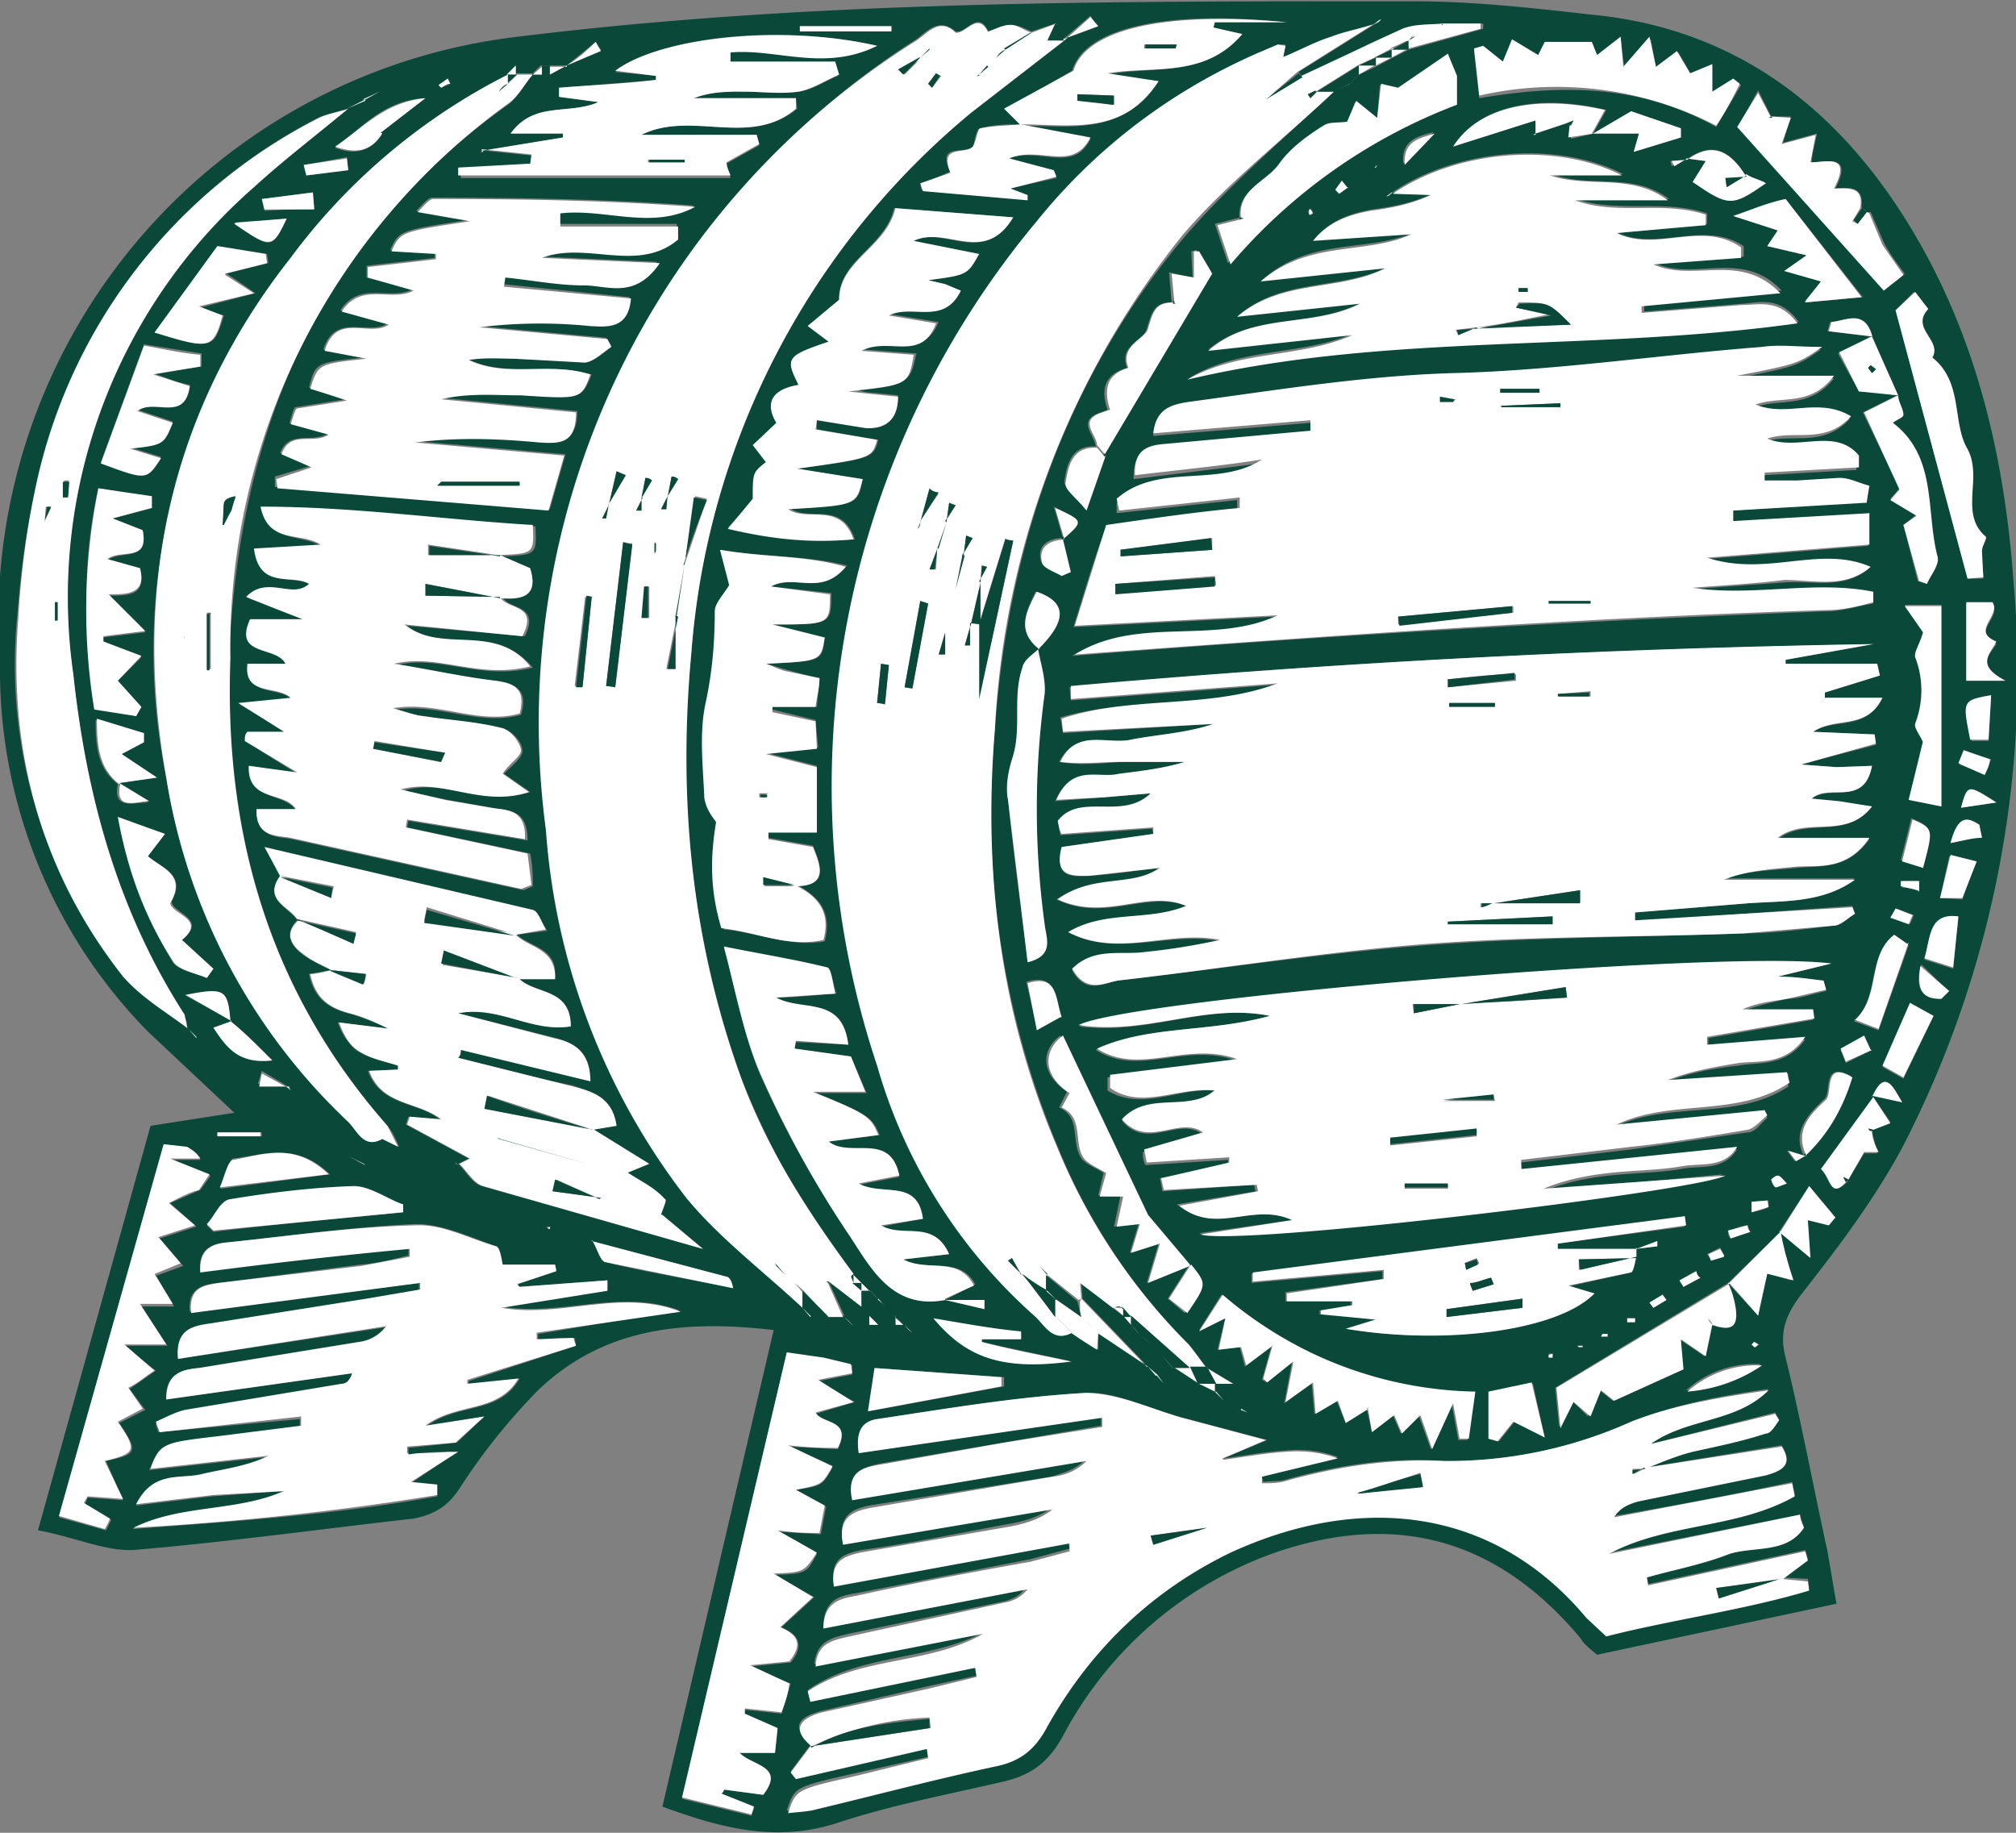 <svg xmlns="http://www.w3.org/2000/svg" width="154" height="140" fill="none"><rect width="100%" height="100%" fill="#808080" stroke="none"/><g clip-path="url(#a)"><path fill="#0A483A" d="m140.3 122.5-18.3 3.9c-.6-.5-1-.8-1.3-1.3-6.3-7.5-14-9.7-23.3-6.5a29.4 29.4 0 0 0-16.2 14c-1.1 2-2.4 3-4.6 3.5-4.3 1-8.6 1.8-12.8 3.2-4.5 1.4-8.6.4-13.2-1.3l8.5-36.4c-6.8-.8-13-.2-18 4.6a47 47 0 0 0-6 7.5c-.9 1.4-2 2-3.5 2.3-7.1.8-14.3 1.8-21.4 2.4-2.2.1-4.5-1-7.3-1.5L11.5 86l6.4-1-6.6-6.2A39.4 39.4 0 0 1 0 50.8a44.9 44.9 0 0 1 39.6-48C62.3 0 85.2.1 108 .1c4.5 0 9 .5 13.4 1 11 1 18.9 7 24.5 16.2 5 8.2 7.2 17.4 7.9 27a79 79 0 0 1-8.3 43c-2.2 4.2-5.1 8-8 11.7-1.1 1.5-1.6 2.8-1.1 4.7 1.2 4.9 2.1 9.8 3.2 14.8l.7 4.1ZM39.4 5.1l-.6.6a47 47 0 0 0-16.6 14 48.3 48.3 0 0 0-9.5 39.7 46 46 0 0 0 14 26.3c.6.7 1 2 2.5 1.3l1.3.6c-.3-.6-.5-1.2-1-1.7a48.9 48.9 0 0 1-12-35.6c.7-17.3 6.8-32 21.3-42.3.8-.6 1.3-1.6 1.9-2.4H42l1.3-.6 2.6-1.2-.4-.6L43.3 5h-2l-.6.6h-1.3v-.5ZM89 105.7l-.7-.6-.6-.7-5-5.2-.1-1.2 2.5 2 .7.5.6.7.7.6.6.7.7.6.6.7.7.6 1.9 1.3 1.3.6.6.7 1.3.6c.2 0 .4.1.5.3a3 3 0 0 0-.5-.2l-1.3-.6-.7-.7v-.7h1.3l-2-1.2c-.4-.6-.8-1.3-1.3-1.8a45.6 45.6 0 0 1-10-15.1A66.4 66.4 0 0 1 76 55.7c1-13.9 5.4-26.7 14.4-37.5 3.4-4 7.6-7.5 11.4-11.2l1.3-.6.7-.7 1.3-.6 1.3-.7 1.2-.6 5.7-1.6v-.4h-3.1c-1 .2-2.3.1-3.2.5-2.6 1-5 2.4-7.5 3.6l-.3-.4 5.9-3.7.4-.3-.4.3-3.3 1c-1.3.4-2.5 1-3.8 1.6l.2-1h-.5l-1.5.6c-6.7 3-12.4 7.3-17 12.9a67.3 67.3 0 0 0-12.1 64.5 40.5 40.5 0 0 0 12 19c.7.7 1.3 2.2 2.8 1.4l2 1.3v-1.3l3.9 2.6a10.1 10.1 0 0 1 1.2 1.3Zm-19.3-3.9a12 12 0 0 1-.7-.6c-.2-.2-.4-.5-.7-.6l-.6-.7-.7-.6-.6-.7-.6-.6-.7-.7a61.5 61.5 0 0 1-8.5-15A73 73 0 0 1 52.8 50 59.4 59.4 0 0 1 74 8.6c2.3-2 4.7-3.7 7-5.5l2.7-1.2-.4-.7-2.2 1.9H80l.6-1.3-1.8.6c-.5-.2-1-.5-1.6-.5-.5 0-1 .3-1.7.5-.8-1.7-1.7.2-2.5 0-1.3-1.1-2.2 0-3 .6a62 62 0 0 0-28.2 60.3 52 52 0 0 0 10.8 28.2c2.5 3.1 5.8 5.6 8.8 8.3l.7.7h2.5l.7.6H69l.7.7Zm34.7-88.4.7-.6v-.2.2l-.7.6ZM15 79.4l-.7-.7c0-.4 0-.7-.2-1C9 69.7 6.6 61 5.6 51.6a41.6 41.6 0 0 1 13.8-37.4l7.1-6 1.4-.6L29 7c-.3.3-.8.5-1.2.7l-1.3.6c-.8.3-1.7.4-2.4.8A41 41 0 0 0 3 36.4C2 40 1.6 43.6 1.3 47.2a38.1 38.1 0 0 0 8.2 27.4c1.2 1.6 3.2 2.7 4.9 4l.6.6.7.7.6.6-.7-.6-.6-.6Zm10.3 8.3a14.8 14.8 0 0 1 2.6 1.2c0 .1.1.2 0 .2l-.1-.2-1.3-.6a39 39 0 0 1-1.2-.6ZM22 83v.1-.1l-2-1.2-.3 1 2.3.2Zm87.5-72.9c-1.3.3-2.5.7-2.3 2.4l2.3-2.4Zm-28.3 31c-1 0-2 .5-1.7 1.7.1.5 1 .8 1.5 1.1l.7-.3-.6-2.5c1.6-1.3 1.6-1.3-.6-2.4l.7 2.4Zm47.6 65.1c2-.2 4-.8 5.7-2-2.2-.1-4.1.6-5.7 2ZM17.7 78l-1.4.5c1 1.5 1.9 2.8 4.5 2.5-1.3-1.3-2.2-2.2-3.2-3-.2-2.4-.5-2.6-3.5-2l3.6 2ZM29 10.2l3.4-2.7c-3.1.2-4.7 2.2-6.8 3.8 1.7.6 2.7.2 3.5-1.1Zm108.8 78c1.8-1.6 2.9-3.7 3.6-6-2.2-1.2-1.5 1.2-2 1.7-1.1 1.1-2.6 2.4-1.6 4.4l-1.3-.4.6.8.7-.4Zm-47 8.5-1.6 2.5 1.3 1.1c1.6-2.2 1.6-2.2.3-3.7l-3.2-3.8L81 79.1c-1.6 1.2-1.4 3 .5 4.3l-.6 1.2c1.8.8.8 2.8 1.8 4 .4.4 1 .6 1.6 1l-.4 1.7h1.7l-.5 2.4 1.9-.3-.7 2.3 2.2-.7-.9 3 3.2-1.3Zm52.2-71c-.7-2-2-1.2-3.2-1.1l-.2.7 3.3.4-2.5 1.3 1.6 2.9c1 0 2 .2 2.9.3l-2.6 1.3 2.8 5.8-.7.8 2 1.2-1 .8 1.1 4.3c.2 0 .5 0 .6.2.3-.8 1-1.6.9-2.1-1-3.5 0-7.6-3.5-10.2.2-.2.8-.4.8-.7 0-.4-.3-1-.4-1.4l-2-4.5Zm-9.7-12.3c-1.1-1.8-2.4-2.7-4.5-1.2l-1.2.1.1.4 1-.6 1.6.2-1 1.6c2.7 1.9 3 1.9 5.5 0l-1.5-.5ZM9 59.8l2.8-.4c-1.3-1-2-1.3-2.7-1.8l1.7-.9V56l-3.5-1c0 2.2.2 3.7 1.7 4.9-.4 2 1.2 1.4 2.3 1.4A79 79 0 0 1 9 59.8ZM136 94.1 132 98l-13.2 8 .3 3 1-2 1.2 1.2.9-2 1 .8 5.3-2.4-.2-2.3 1.9 1.3.5-2.4c1.2.4 2 .4 1.8-1.2l-.5-2 2.3 2.5.5-3.3 2 .6-1-3.8 2.4 2-.2-2.8 1.7.4.5-.6-2-2.4-2.3 3.5Zm-90.8.7-.5-.2.6.1c.3.6.5 1.6.9 1.7 3.2.8 6.5 1.3 9.8 2-.1-.5-.4-.8-.6-.9l-10.2-2.7Zm97.9-8.5 1.3-.6a89 89 0 0 0-1.4-2l2.3.5c-.7-1.2-1.4-2.6-2.2-.4l-4 5.5c.7.7.7 2.3 2 1l.1-.2 1.2-2h1l-.4-1.7v-.1Zm-25.8-76.1 2.4-.8.3.2v1l1.8-.4h3.4l-.4 1.4 3.6-1.1v-.7l-3.8-1.3-2.9 1.7 1-1.8c-5.4-1.3-9.8-.2-11.6 2.7l6.2-1.9v1l-.2.1.2-.1ZM13 69c1.4-2.2-.7-2.7-1.7-3.6l1.3-1.7-3.5-1.2c.8 4.3 2.1 7.7 4.1 11 .4.6 1.7.8 2.6 1.2l.5-.7a732 732 0 0 0-2.4-2.2c2-1.6-.6-2-.8-2.9Zm134-12.4-1.2 4.5 2.5.5V46.2h-2.8l1.4 2.1c-.2.8-.7 1.5-.6 1.9a7 7 0 0 1 0 5c-.1.4.4 1 .6 1.5ZM89.5 23.1c-1.3 0-1.5.7-1.9 2-.2.9-2.2 1.3-1.5 3-1.8.5-2 1.7-1.5 3.2l-.5.2c-1.9.6-.5 1.7-.4 2.6-1.9-.1-2.2 1.4-2.4 2.7 0 .4.8 1 1.6 2.1l1.4-4.2 8.1-13.8-1-1.8-.4.1.1 2-1.8-.4.2 2.3ZM79.4 49.6c-.4.5-1 .8-1.3 1.4-.7 2.3 0 4.7-.7 7-.3 1-.5 2-.4 3 .4 4.2 1 8.3 1.5 12.5 2-.5 1.3-2 1.2-3-.7-5.8-.7-11.6 0-17.5.2-1.1-.3-2.3-.4-3.4 2.2-2.2 2.1-3.6-.2-4.4-.7 1.5-1.5 3 .3 4.4Zm63.2-33.4-.4-.4c.2-1.6-1-1.5-2-1.4 1.4-2.7-.7-2-1.8-2 0-.6.2-1.2.4-2.2l-2.6.7.6-2h-1.5l-1-2-1.5 2.7 11.1 12.5c.3-.2 1-.6 1.6-1.2-.6-.8-1.2-1.6-1.6-2.4l-1-2.3h-.3Zm-47.8.4-2 .5 1 3A42.1 42.1 0 0 1 111.2 8V6c0-.5-.3-.8-.7-1.8l-3.8 2.6-1.3-.3-.2 2.6-1.7-1.3-.6 1.6c-.8.1-1.5 0-2 .3-1.1.8-2.4 1.7-3.2 2.8-1 1.5-3.3 2-3 4.3h.1ZM78 9.6c3.7 0 7.8.8 10.5-3.4l-4-.5C88.2 5 92 6 94.9 2.6l-2.2-.4v-.5h5.6c-9.8-1-15.5.6-16.4 3.7l-5.1 3L78 9.5c-1 0-2.1 0-3.1.3-.3 0-.4.7-.5 1.2-.3 1-3-.3-1.8 2.1l-2.3 1 .1.4 8 .7V15l-1.3-.6 3.6-.8-.2-.5-3.5-1c2.4-.9 5 1.2 6.3-1.5l-5.3-1Zm26.4 98 .4 1.8 1.6-1.3.6 1.4 1.4-1.3.9 2.5 1.6-3.4.5 2.7h.7l.5-3.6c-7.5-.1-13.7-3-19.3-7.5l-1.7 2.7 2-.9-.6 2.4 1.7-.2.4 1.5 2-1.5-.7 2.5.4.2c.6-.5 1-1 1.9-1.6l-.6 3.2 2.1-1.5.2 2.3 1.7-1 .7 1.7 1.6-1ZM130.8 7V5l-1.6.7-1-1.7-1.7 1.2-.4-2.2-2 2.3-.3-2.3-1.8 1.4-.4-1H118l-.4 1-2.1-1.3-.6 1.7-1.6-1.2-.7.3.4 3.6c6.5-1.1 12.4-1 18.1 2.2l1.9-3.2-.6-.3-1.6.8Zm-119 90.5 2.2-.8-1.8-2.1 2.8-.9-2-1.8 2.3-1 .8-1.1-3-1.2h2.2c-.3-.5-.6-.8-1-.9l-1.8-.2-8 28.4 3.6 1 .4-.8-2-1.2.2-.5 2.7.2-1.3-3c2.4-.5 2.5-.7 1-2.9l2-1-1.2-1.6 2-1.4-2.4-1.9h3.3l-2-3h2.5l-1.4-2.4h-.2ZM125 96v-.7l1.6-.1v-.4l-1.6.6h-6.1V95l9.8-1.3V93l-33.1 4.3v.7l10-.9v.6l-7.4 1v.7h5v.3l-2.4.4v.3c1.3 0 2.5.2 4.2.4l-2.2.7c7.7 1.3 16.2 0 19-2.7l-2.1-.5 4.8-1.1c.3 0 .3-.8.5-1.2Zm-52.8 3.3 3 .7v-.7h-3l2.3-1.2c-1.2-2.2-3.6-.9-5.5-1.9l3.5-.4c-1.1-2.6-3.5-1.2-5.2-2.1l3.2-.6c-.4-3.1-3-1.7-4.9-2.6l3.1-.6c-.6-3.4-3.7-1.3-5.4-2.7l3.9-.5c-.6-1.4-.9-1.6-5-3.2h4L65 80.7l-4.3-.6.1-.5 4 .2c-.4-3.8-3.5-2.4-5.5-3.6 1.6 0 3-.2 4.6-.3-.3-.8-.4-1.9-.7-2l-7.9-1.5c1.1 3.8 1.6 7.2 3 10.2 1.8 4 4 7.9 6.4 11.5 1.7 2.5 3.3 6 7.5 5.2ZM37 11.5l3.8.4v.7c-1.9 0-3.8.2-5.6.3v.7h20.6l-.3-1.1 2.5-1.4-.2-.8h-8.8c3.8-1.9 8.3 1 11.9-2l-.1-.8h-7.8a9 9 0 0 1 3.8-.5c1.4 0 2.8.2 4.2 0 1-.1 2-.8 3-1.2l-.2-1h-8V4c3.6-.3 7.2 1.3 11.2-.5-7.4-1.7-16.7-.7-20 2l3.3.3v.3l-7.5.6v.7l3 .4c-2.3 1-5-.1-6.7 2.4h4v.3l-6.1 1h-.2l.2-.1Zm23.8 56.1c2.5-.1 1.9-1.5 1.3-3a711 711 0 0 0-3.4-.6v-.5h3.7v-5l-3.9-1 4-.4-.2-2.1-3.3-.8V54h3.4l.2-2.2a43.5 43.5 0 0 1-4-1.1c4.2-.2 4.2-.2 4.4-2a644 644 0 0 0-4-1c4.5 0 4.5 0 4.5-2.4l-4.6-.5c1.8-1 3.8.8 5.8-1.6-3.2-.8-6.1-.6-9.6-1.2l.7 2.8c-.4.8-1 1.4-1 2 0 2.4-.2 4.6-.8 7-.5 2.3-.2 4.8 0 7.2 0 .8.7 1.6.8 1.8-.4 3-.3 5.5.5 8.2 2.6.2 5.1 1.4 7.7.9.6-2.3-.5-3.4-2.1-4.3l-.1.1ZM50.4 92.8c0-.5.4-1.2.2-1.3-.8-.8-1.8-1.3-2.8-2 .4 0 .7-.2 1.6-.7l-4.2-2.5 1.7-.4c-.3-2-1.7-2.5-3.2-3-3-.6-5.9-1.4-8.8-2.1l.2-.7 9.9 2.4c0-2.3-1.3-2.9-2.9-3.3L35 77.4c3-.7 5.7 1.5 8.6 1 0-3-2.8-2.4-4-3.7h2.8c.2-2.3-1.8-2.3-2.9-3.3l2.3-.3c-.5-.7-.7-1.4-1-1.5l-20.5-4.8 1.1 2.2c-1.3 1.8.7 2.3 1.3 3.3-1 1-.5 1.9.4 2.6.7.5 1.5.9 2.2 1.2l-1.7.3c.4 1.9 1.5 2.6 3 3 1.1.3 2.2.8 3.2 1.2l-4-.5c.4 1.1 1 1.9 1.7 2.3.9.5 2 .7 2.9 1v.3l-2.3.1c1 2.7 3.7 2.3 5.5 3.7l-2.4-.2-.2.6 4.8 2.6-.8.4c.6.6 1.1 1.5 1.8 1.7l16.9 4.8.1.1-.1-.1-3.2-2.6Zm56-78.1 3 .1c-1.5.7-3 1-4.6 1.2-1.6.3-3.2.8-4.4 2.3l7.5-.5c-3.6 1.5-7.8.3-11.5 3.6l9.6-1c-3.7 1.8-8 .8-11.4 3.7l9.4-1c-3.8 2-8.2.7-11.7 3.6l11-1.2c-4 1.7-8.6 1-12.5 3.4 15.2-3.6 30.8-2.2 46.6-4.3-1.4-2-3-1.5-4.3-1.4l-7.5.6v-.6l10.5-1c-3-3.2-6.6-.7-9.7-2.1l6.8-.5v-.8c-3-2-6.5.4-9.6-1l6.8-.7v-.8c-3.2-1.1-6.8 0-10-1.1h7.1c-2.8-2.1-6-.8-9-1.9h5.5c-5.1-2.6-12.7-1.9-17.5 1.3l-.5.4.3-.3Zm-71.5 96.2.1-.2-.1-.5 2.1-2-4.5.8c2.5-1.9 5.6-.9 7.2-3.7l-3.9.5v-.3l8.2-2.7-.1-.6c-1 0-1.9 0-2.8.2v-.5l10.8-1.8c-4.5-1.7-9 .5-13.7-.3l8.2-1.3v-.7l-6.8.5V98l2.9-1-.1-.4h-4c-.2-.5-.3-1.3-.5-1.4-2-.7-4.1-1.7-6.1-1.7-4.8.2-9.6.9-14.4 1.4-1.2.1-2.3.5-2.1 2.2l15.9-1.8v.6c-1.2.3-2.4.6-3.7.7L16.7 98c-1.2.1-2.4.4-2.2 2.2L32 98v.6l-4 .7-12 1.9c-1.4.2-2.6.5-2.4 2.6l15.8-2.4a3 3 0 0 1-2 1.1l-12.3 2c-1.2.2-2.5.4-2.4 2.4l14.2-2c-.2.7-.5.8-.8.9l-12 2c-.8.1-1.5.6-2.2 1l.2.6 10.8-1v.6l-6.3.8c-4.1.4-4.4.5-5.2 2.5l9-1c-1.6.8-3.4 1-5 1.4-1.7.3-3.7-.4-5 2.3l5.8-.7 5.4-.4c-3.6 1.7-7.9 1-11.5 2.9 7.9-.6 15.6-1.1 23.3-2.5v-.8l-2-.2 3.5-2.4Zm3.3-65.2c1.5 0 3 0 2.3-2.2l-2.3-1c2.8-.1 2.8-.1 2.7-2.3-6.8-.4-13.6-1.4-20.9-1.4.7 2.8 3 1.9 4.7 3-2 0-3.5 0-5.2.2.4 3.1 3 1.8 4.3 2.7-1.3 1.1-3.2-.8-4.8 1 1.3.5 2.4 1 4.3 1.6h-4c-1.2 3 2 2 2.7 3.4h-3c-.2 2.6 2.2 1.7 3.3 2.7l-4 .4 3.6 2.1H19l-.3.7 4 2.5-3.6-.6c0 2.8 2.6 2 3.5 3.4h-3c0 2.1 1.6 2 2.7 2.2L40 68l.7-.3c0-.7 0-1.5-.2-2.5l-9.4-2 .1-.5 9.1 1.5c0-2.5-1.5-2.2-2.7-2.5l-3.4-.6-3.4-.7c3.2-1 6.1 1.3 9.7.1l-2-1.4c.6-.6 1.5-1.3 1.4-1.8 0-.6-.8-1.5-1.4-1.6-2-.5-4-.6-6-1-.8 0-1.5-.4-2.3-.5 3.3-.5 6.4 1.3 9.6.4.6-2-.5-2.3-1.8-2.5l-7.7-1.3c3.3-.8 6.4 1.2 10.4.2-2.8-3.4-6.8-1-9.6-3.2l9 .8c1.2-2.5-1.3-2-1.7-3h-.2Zm97.8 74.9 2.1-1.5-.2-.7-12 2.6-.1-.6c2.1-.5 4.3-1 6.3-1.7 1.9-.6 4.4-.1 5.7-2l-.3-1-14.6 2.9c4.4-2.4 9.8-2 14.2-4.4l-.2-1c-4.6 1-9 1.8-13.6 2.6.5-.7 1.2-1 1.8-1.1l9.8-2.1c1-.2 2.1-.7 1.2-2.2l-10.4 1.7c1.2-.4 2.4-1 3.6-1.3l5.6-1.3c.4-.1.7-.7 1-1.1l-.3-.5-9.5 2.4c2.8-2 6.5-1.7 9-4.2-3.6.5-7.2 1.2-10.5 2.5a34.1 34.1 0 0 1-14.3 3c-4.1-.3-8 .3-12 1.4-.6.2-1.2.1-1.8.2l-.1-.4 5.8-1.5a8.9 8.9 0 0 0-4-.5c-1.6.1-3.2.4-4.7.6l3.3-1.4-6.4-1.7c-2.5-.6-5-2-7.4-1.9-5.3.3-10.6 1.2-16 2-1.3.2-1.6 1.4-1.4 2.6l18.5-2.8v.7l-7.5 1.3-9.4 1.6c-1.3.3-2.6.6-2 2.7l17.7-3c-.8.8-1.7 1-2.6 1.3L66.4 115c-1.4.3-2.4.8-2 2.9l16-2.8c-1 .8-2.2 1.1-3.3 1.3-3.8.7-7.6 1.5-11.3 2-1.3.3-2.4.6-2.1 2.6 6-1 12-2.2 17.9-3.3l.1.6-3 .8-13.3 2.6c-1.3.2-2.5.5-2.5 2.6l15.5-3.2c-.4.8-1 1-1.6 1.2l-12 2.5c-1.2.3-2.4.5-2.6 2.3l12.9-2.4c-4.3 2.2-9.4 1.6-13.4 4.4l.2.7 12.5-2.6.2.8-3.7.8-8.2 1.9c-1.4.4-2.5 1-.8 2.6l-1.5 2 .4.4 10-2.3.1.8-5.8 1.3c-4.4 1-4.4 1-5 2.8.8 0 1.6-.1 2.3-.3 4.5-1 9.1-2.3 13.7-3.3 1.9-.4 3-1.3 3.9-3 3.2-5.9 7.9-10.4 14-13.2 9.8-4.6 20-3.7 27.1 5l1.5 1.4c5.2-1.4 10.5-2 15.6-3.6l-.1-.7-2.1-.1Zm7.1-71.4c-20.4.4-41 1.3-61.4 3.3l.1 1 15.8-1.2c-5.4 2-11.2.9-16.6 2.5l.2 1.2 11.4-.7c-2 .8-4.2.8-6.2 1.2-1.9.4-4.2-.8-5.5 1.7 1.7.3 3.2.1 4.8 0h4.8c-1.7.5-3.4.7-5 1-1.6.3-3.7-.8-4.9 2l3.8-.3 3.5-.3c-2.3 2.2-5.4 0-7.1 2.2l.2 1 7-.5.1.4-7 1c-.6 2.3.7 2.3 2.1 2.2 1.8-.1 3.6-.4 5.3-.6-2.2 1.6-5 .5-7.8 2.4 3.7 1.8 6.9-.7 9.9.5-2.9 1.2-6.2.4-9 2 3.7 2 7.7-.1 11.6.7-1.9.4-3.7.7-5.6.9-1.9.2-4-.4-5.7 1.3 1 1.9 2.4 1 3.5.8 7.9-.9 15.7-2.1 23.6-2.7 8-.6 16-.6 24-.9 2.4 0 4.8-.3 7.1-.6.6 0 1-.6 1.6-.9l-.2-.6-16.6 1.2v-.7l8.6-.7c2.8-.2 5.7 0 8.2-1.9h-10c1.8-.6 3.6-.6 5.5-.8 1.8-.2 3.9.2 5.6-2.2h-7c2.2-1.7 5.2.1 7.2-2.5l-2.5-.3-2.2-.2c1.4-1.3 4 .6 4.7-2.6l-2.7.1-2.8-.2 5.8-1.5-.1-.8-4.7-.2c1.7-1.1 4 0 5.2-2.6h-4.3v-.4l4.2-1.3-.2-.8h-7v-.4l6.7-1.2Zm-.5-10.8.1-1.1c-.8-.2-1.5-.6-2.3-.6l-3.2.2h-2.5v-.6l7.1-.4.1-.9c-1.8-2.2-4.7-.3-7-1.3 2-.6 4.4.5 6.4-1.7-2.5-1.5-4.9 0-7.2-.9 1.8-.7 4.1.2 6-2.2h-7.5c4.6-.9 4.6-.9 6.5-2.2h-4.6c-7.9.7-15.8 1.8-23.7 2-6.8.1-13.4 1.4-20 2.2-1.4.2-2.6.5-2.7 2.4l12-1v.7l-3.8.4-7.3.7c-1.3 0-2.5.4-2.4 2.5l9.7-1.2c-3.4 2.1-8 .1-11 3v.8l9.2-1v.7l-10 1.3c-.9 2.4-1.6 4.8-2.5 7.7l15.5-.8c-5 2.3-10.7 0-15.6 3a1398 1398 0 0 1 57.6-3.4c1.2 0 2.4-.4 3.6-.6l-.1-.8c-4.6-.8-9.2.5-13.8-.3l7-.5c2.2-.2 4.6.6 6.6-1.1-4-1.7-8 .8-12.5-.7l12.4-1v-2.4l-10.4.6V39l10.3-.7ZM97 77.6c-4.7 1.3-9.3.7-13.3 2.6 3.3 2.1 6.8-.6 10.7.8l-9.8 1.3v1c2.6 1.6 5.4-.2 8.1 0-2 1.9-5 .2-7 2.3 1.9 2.3 4.3-.3 6.1 1L87.3 88c0 .3 0 .6.2 1l6.3-.4v.4L88.6 90l.2 1 7-.5.1.5-6 1c2.9 2.4 5.8-.2 8.8 1.2l-7.1 1c3 1 37.9-3.2 40-4.5L117.9 91c1.7-.7 3.3-1 5-1.2 1.8-.2 3.7-.2 5.5-.5 1.4-.3 3.2.2 4.3-1.5l-16.4 1.7-.1-.7 8.4-1 8.9-1.3c.6 0 1-.7 1.5-1.1l-.2-.4-11.3 1c4.2-1.9 9.2-.4 13.1-3V82l-9.2.6c1.8-.7 3.6-1 5.4-1.2 1.6-.3 3.6.1 5.1-2l-7.4.5v-.6l8-1.4v-.6h-5.5c1.2-.5 2.3-.7 3.5-1 1 0 2-.4 3-.6l-.2-.7-3.5-.4 4.1-1a327 327 0 0 0-57.5 4.8c5.3.7 9.7-1.8 14.7-.8ZM45 28.6c-3.1-1-6.4.3-9.3-1.2 1.2-.2 2.4-.2 3.5 0l5.5.2c.7 0 1.3-.8 2-1.2l-.4-.6-9.8-.9a38 38 0 0 1 8.4-.1c1.5.1 3 .2 3.2-2.1l-9.7-1v-.6c2 .2 4 .5 6 .5 1.9 0 4 1.2 5.8-1.6l-8.9-.4c3.4-1.3 7.3 1.2 10.4-1.5v-1h-9v-.9c3.4-.4 7 1.3 10.3-.5-6.7-.5-13.4-.6-20-.6-.3 0-.7.5-1.2 1l4 .7c-5.3.8-5.3.8-6 2.3l3.4.2v.4l-5.2.6v.9l3.5.9c-1.7.9-4-.7-5.5 1.6l3.6 1c-1.4 1-4-.9-4.9 2l3.2.6c-3.8.4-3.8.4-4.3 2.3l2.8.9-3.8.6c-.2 0-.3.7-.5 1.2l3 .8c-1.3.8-3-.3-3.7 1.5l2.3 1-2.7.8v.8L42 38.9l1.2-4.2-11.4-1c3.2-.4 6.3-.3 9.5 0 1.6.1 2.8 0 2.8-2.3l-10.3-1c2-.5 4-.4 6-.3 4.6.4 4.6.4 5.4-1.5Zm28.3-6.4-1.1-.4c-.3-.2-.6-.2-1.3-.4 3-.4 3-.4 3.8-2l-5-1c2.5-1.2 5.4 2 7.6-1.8l-9-.7c-.7 3-4.3 4-4.2 7l-2.4 2 1.6 1.2c-3.2 1.1-3.3 1.2-2.3 3.3-1.8.3-2.7 1.2-1.6 2.9L57.6 34l1 1.3c-1 .7-1 .7-1 2.8l-2 2.2c3.5.8 6.4 1.1 9.7.9-1-3-3.5-1.3-5-2.4 5.2-.2 5.2-.2 5.6-2.2l-5-.8c5.8-.8 5.8-.8 6.2-2.2l-4.7-.8V32l3.8.6c1.6.1 2.4-.6 2.4-2.4l-1.9-.2c-.6 0-1.1-.2-1.7-.3 4.5-.4 4.5-.4 5-2.7l-4-.3c2-1 4.5.8 5.7-2.1L68 24c1.6-.8 4 .9 5.3-1.8ZM60.4 127c1.3-1.6.2-2.3-.7-2.7l2.5-2.3-3-1.7c2.4-.1 2.4-.1 3.2-1.6-.7-.5-1.5-1-3-1.7l3.3.2.4-2.1-2.3-1.3c2-.3 2-.3 2.8-1.7l-3.4-1.6 3.8.2c1.1-2.2-1.2-1.9-1.7-2.7l3-.9-2.8-1.6 2.6-.5v-.7l-2.2-.5-2.8-.4-8 34 5.3 1.3.2-.6-2.5-1 .2-.4 3 .4c1.7-2.2-.8-2.1-1.8-3.2h2.7l.2-1.8-2.6-1 .1-.5 2.8.3.7-2.3-3.1-1.3 3-.3ZM7.5 37.3c-1.3 5.9-1 11.2-.3 16.8l3.2.6.4-.7L9 52l1.8-1.8-3-1.1v-.4l3.3-.4-2.8-2.8c1.5 0 2.9 0 2.4-2l-2.5-.7c1-.8 3.1.2 2.7-2.3l-2.3-.9 3-.8V38l-4-.7Zm144 6.8c0-.9-.2-1.4-.1-2 0-.4.4-1 .3-1-2-1.9-.3-4.5-1.5-6.7-1.2-2.1-.2-5.2-2.6-7 .8-1.3-1.8-2.3-.4-3.7l-1-1.4-1.4 1.4 5.5 20.5h1.2ZM9.7 34.2c2.8-.2 2.8-.2 3.5-2l-2.7-.9c1.3-1 3.6 1 4-1.9-1-.2-1.7-.5-2.8-.9l3.7-.5V27l-4.4-.7-3.3 9c3.5 1.2 3.5 1.2 4.6-.4l-2.6-.8Zm21 58.4.1-.5c-1.2-.5-2.5-1.4-3.8-1.4-3.1 0-6.3.4-9.4 1-.7 0-1.2 1.2-1.8 1.9l.5.5c4.8-.6 9.6-1 14.5-1.5ZM17.3 20.9l3.2-.8-.1-.7-3.7-.6c-1.6 2-3.1 4.3-4.8 6.6 4.3 1.3 4.4 1.3 5.2-1.3l-1.8-.6 4.2-1.1a42 42 0 0 0-2.2-1.5ZM138 23.1l4.3-.4-5.9-7.5-4 1.3 3.4 1.1-.8 1.2 3 .7-1.7 1.2 2.8.8-1.1 1.6Zm-71.6 84.7 10.3-1.9v-.7l-9.8-.7-.5 3.3Zm5-7c2.5 2.9 5.2 3.9 10.5 3.2l-7-1.5.2-.2h2.9v-.5l-6.6-1Zm-54.5-10 8.3-1.1c-2.6-2.5-5-1.5-7.4-1.2-.3.1-.5 1.2-1 2.2Zm96.9 19 .7.3 1.2-1.5 2.3 1.2-.9-4.1-3.3.6v3.6ZM153.2 52c-2.3-1.2-1.2-2-.7-2.8-2-.9.4-2-.3-3h-2V52h3Zm-7.4 20.2-1.2-.6c-2 1.5-1 4.7-3 6.4l1.9.7 2.3-6.5Zm.1 4.5-2.1 4.8 1.6.9 2.3-4.8-1.8-.9Zm3.7-6.6c-2.3-.3-2.1 1.6-2.6 3.2l2.2.7.4-4Zm.3-1.4 1-2.8-2-.5-.7 3.2 1.7.1Zm2-12 .2-3.5c-2.2.4-2.2.4-1.5 3.4h1.3ZM81 77.5c-.5-1.4-.3-3.2-2.6-2.5l.8 3.5 1.8-1Zm64.2-11.8 1.6.5c.8-3 .8-3-.8-3.7l-.8 3.2ZM18 17.1c2.7 2 2.8 1.9 3.9-.4l-4 .4Zm6-1.2-.1-1.2-3.9.5.2.9 3.8-.2ZM68 2.4l.1-.4h-7v.4h7ZM23.2 12.6l.2.8 3.2-.4-.1-1-3.3.6Zm123.5 61.2c-.5 2.3.6 2.4 1.5 2.5l.6-.6a85 85 0 0 0-2-2Zm5.8-12.5c-2.2-1.4-2.2-1.4-2.7.4l2.7-.4Zm-3.5 3.1 2.4-.5a8 8 0 0 1-.2-.9c-.8-.5-1.6-.9-2.2 1.4Zm2.6-5.2.5-1.2-2-.6-.4 1 2 .8Zm-8.7 21-.5-1-1.8 1 .4 1 2-1ZM20 86.8v-.3h-3.3v.3h3.3Zm124.9-17.4-.4.7 1.4.5.3-.7a20 20 0 0 1-1.3-.5Zm1.7-1.3v-.8h-1.2l-.1.5c.5 0 .9.1 1.3.3ZM132 94c0 .2 0 .4.2.6l1.5-.5-.2-.5c-.5 0-1 .3-1.5.4Zm1.8-2.2v.8c.5-.1 1-.2 1.3-.4v-.5l-1.3.1Zm2.7-1.4-.7-.6c-.2 0-.5.3-.5.3 0 .2.2.5.4.6l.8-.3ZM126 99.5l.3.4 1-.6-.3-.4-1 .6Zm2.3-1.7c0 .2.2.3.3.5l1.2-.7-.3-.5-1.2.7Zm3.4-1.9-.3-.6-1 .5.3.4c.4 0 .7-.1 1-.3ZM34.4 6.4l-.2-.4-.7.5.2.2.7-.3Zm68.5 7.9-.4-.5-.5.7.3.3.6-.5Zm21.4 86.4v.3h.6v-.3h-.6Zm-1.5 1.4v-.2h-.4v.1l.4.1Zm11.3.8.3-.2-.4-.2-.2.2.3.2Zm-15.8.6v.2h.3v-.3h-.3Zm-18.2-87c0-.2.1-.2.2-.3l-.2-.3-.2.3.2.2Zm20.8 86.4-.4-.1.1.1h.3ZM42 93.7h-.3l.3.2v-.2Z"/><path fill="#fff" d="m143.1 49.2-6.7 1.2v.3h7l.2.9-4.2 1.3v.4h4.4c-1.2 2.5-3.5 1.4-5.3 2.6l4.7.2.1.7-5.7 1.6 2.7.2 2.7-.1c-.6 3.2-3.3 1.3-4.6 2.5l2.1.2 2.5.4c-2 2.6-5 .7-7.2 2.4h7c-1.7 2.5-3.8 2.1-5.6 2.2-1.9.2-3.8.3-5.5 1h10c-2.5 1.8-5.4 1.6-8.2 1.8l-8.6.7v.6l16.6-1 .2.5c-.5.3-1 .8-1.5.9l-7 .6c-8.1.3-16.2.2-24.2.8-7.8.6-15.7 1.9-23.6 2.8-1.1.2-2.4 1-3.5-.9 1.7-1.7 3.8-1 5.7-1.3 2-.2 3.7-.5 5.6-.9-3.8-.8-7.8 1.4-11.6-.6 2.8-1.7 6.1-.8 9-2-3-1.3-6.1 1.2-9.8-.5 2.7-2 5.6-.9 7.8-2.4l-5.4.6c-1.3 0-2.7.1-2.1-2.2l7-1v-.5l-7 .5c-.2-.3-.2-.6-.3-1 1.7-2.2 4.9 0 7.1-2.1l-3.5.3-3.7.2c1.2-2.8 3.2-1.6 4.8-2 1.6-.2 3.4-.4 5-.9h-4.8c-1.6 0-3.1.2-4.7 0 1.2-2.6 3.6-1.3 5.4-1.7 2-.4 4.2-.5 6.3-1.2l-11.5.6-.1-1c5.3-1.8 11.2-.7 16.5-2.7l-15.8 1.2v-1a848 848 0 0 1 61.3-3.2Zm-29 19.7h6.6V68l-6.6 1h-1v.3c.4 0 .7-.2 1-.4Zm-3.5 1.5v.2h8V70l-8 .4Zm0-18.5v.6l5.2-.5v-.5c-1.8 0-3.5.2-5.3.4Zm3.6 2v-.2h-3.5v.2h3.5Zm7.3-.7v-.4l-2.4.2v.2h2.4Z"/><path fill="#fff" d="m105 1.8-5.9 3.7-2.4 2.1-.1.2v-.2l2.8-1.8 7.5-3.5c1-.5 2.2-.4 3.3-.5l-.2.1.1-.1h3v.4l-5.5 1.5-.1-.7c.2 0 .4-.1.5-.3l-.5.4-1.3.6h.1l-1.3.7-1.3.6-3.2 2-.6.2.2.3.5-.5h1.3C98 10.7 93.7 14 90.3 18A65.5 65.5 0 0 0 76 55.7c-.9 11 .4 21.7 4.7 31.8a45.8 45.8 0 0 0 10.1 15.2l1.3 1.7h-1.3l-4.5-4v.1l-.6-.7v.1c-.1-.1-.3-.2-.5 0H85L82.5 98l-.2-.1h.2l.1 1.3-.2.1-2.5-2-.6-.6.7.6v1.3l-2-1.3-.7-1.2-.3.2 1 1c1 1 1.8 2.1 2.6 3.3v-.1l.7.7.6.6c-1.5.8-2.1-.6-2.9-1.3a40.4 40.4 0 0 1-12-19.1 67.3 67.3 0 0 1 12.2-64.5c4.5-5.6 10.3-10 17-12.9l1.4-.6.6.1-.2 1-.1.1v-.2c1.3-.5 2.5-1.2 3.8-1.6 1-.4 2.2-.6 3.4-1Zm-33.3 40-.6 1.6.4.1.1-1.6.6-2 .8-1.3-.5-.1-.2 1.4a32 32 0 0 0-.6 2Zm1.9.7c-.3.9-.5 1.7-.6 2.6l-.7 3.1-.5 1.7h.4v-1.7l.7-3.1.6-2.6.8-1.4-.5-.1-.2 1.5Zm1.3 2-.7 3-.5 1.8h.4v-1.7h.8v5.8l-.2.5v-.5c1-4 1.8-8 2.7-12.1-.2 0-.4 0-.6-.2l-2 6.5v-3.2l.6-1.1-.4-.1-.1 1.3Zm-4.6-4.7 1.4-2.1-.7-.3-.7 2.5c0 .2 0 .4-.2.5l.2-.6Zm.6 6.3c-.2 0-.4 0-.6-.2l-1.2 6.6h.6l1.2-6.4ZM67 53.7l.6.1.3-3-.6-.1-.3 3Z"/><path fill="#fff" d="M64.5 100.6h-1.3l-1.8-2-.7-.6-.7-.6-.6-.7-.2-.2.2.2.7.6.6.7.6.7v1.2c-3-2.8-6.2-5.2-8.8-8.3a52 52 0 0 1-10.8-28.2A61.5 61.5 0 0 1 70 3.1c.9-.6 1.8-1.8 3-.6L71 3.8l-.6.7-1.6.9.3.3 1.3-1.3.6-.6c.7-.5 1.3-1 2-1.3.8.1 1.7-1.7 2.5 0l-.1.1.1-.2c.6-.2 1.1-.5 1.7-.5.5 0 1 .4 1.6.6l-2 1.3-.6.6-.7.7-.6.6-.2.1.2-.1.6-.7.7-.6.6-.7 2-1.2 1.9-.7h-.1L80 3.1h1.3l-7.1 5.5A59.4 59.4 0 0 0 52.8 50c-1 11 0 21.8 3.8 32.3 2 5.5 5.2 10.4 8.6 15l-.1.3.1.4.7.6v1.3l-2.6-2H63h.2l1.2 2.7ZM51 37.9l.8-1.3-.5-.2-.3 1.5-.5 1h.4v-1Zm-2 0 .8-1.2-.5-.2-.2 1.5-.5 1h.4v-1Zm-2.5.6 1.3-2.2-.7-.3-.6 2.6-.5 1h.3l.2-1Zm5.2 8.6-.8 4h.7v-4l.7-4 1.7-5-.9-.2-.8 5.2-.6 4Zm-5.4 5.3h.7l1.3-10.9h-.7l-1.3 10.9Zm-1-6.8h-.6l-.8 6.8h.6l.7-6.8Zm3.8 1.6h.5v-2.4h-.3l-.2 2.4ZM70.9 6.4l.3.3.7-.9-.4-.2-.6.8ZM50 41.4H50v.8l.1-.2v-.5ZM45.5 43v-.5.5ZM142.6 38.4l-10.2.6v.8l10.4-.6v2.4l-12.4 1c4.6 1.5 8.6-1 12.5.7-2 1.7-4.3 1-6.6 1-2.3.3-4.7.4-7 .6 4.6.7 9.3-.6 13.8.3v.8c-1.1.3-2.3.6-3.5.6-19.2.6-38.4 2-57.5 3.4 4.8-3 10.6-.7 15.5-3l-15.5.8 2.4-7.7c3.5-.5 6.9-1 10.2-1.3V38l-9.2 1-.2-.9c3.2-2.8 7.7-.8 11.1-3-3.2.5-6.4.8-9.7 1.2-.1-2 1-2.3 2.4-2.4a5791.9 5791.9 0 0 1 11-1v-.8l-12 1c.2-1.9 1.4-2.2 2.7-2.4 6.7-.9 13.4-2 20.2-2.2 7.9-.2 15.8-1.4 23.6-2 1.3-.2 2.7 0 4.6 0-1.9 1.3-1.9 1.3-6.5 2.2h7.4c-1.8 2.4-4 1.5-6 2.2 2.4 1 4.8-.6 7.3.9-2 2.2-4.3 1-6.4 1.7 2.3 1 5.2-.9 7 1.3v.9l-7.2.4v.6h2.5l3.2-.2c.8 0 1.5.4 2.3.6l-.2 1.2Zm-57.4 6.2v.7l7.7-.6-.1-.7-7.6.6Zm30.4 2.2v-.5l-8.8.8v.6l8.8-.9Zm-30-4.8v.5l7-.5v-.9l-7 .9Zm29-11 .1.1h4.5v-.3l-4.6.2Zm0-1.3v.3h3v-.3h-3Zm3.7 16.2v.2h3.2V46h-3.2ZM110 30.3v.4h1l.2-.2c-.5 0-.8 0-1.2-.2ZM93.5 111.5c1.5-.2 3.1-.5 4.7-.6 1.3-.1 2.6 0 4 .5l-5.8 1.4v.5c.7 0 1.3 0 1.9-.2 4-1.1 7.9-1.7 12-1.5a34 34 0 0 0 14.3-3c3.3-1.3 7-1.9 10.5-2.4-2.5 2.5-6.2 2.1-9 4.1l9.5-2.3.3.5c-.3.4-.6 1-1 1-1.8.6-3.8 1-5.6 1.4-1.2.3-2.4.8-3.6 1.3h-1l.1.4 1-.5 10.3-1.6c1 1.5-.2 1.9-1.2 2.2l-9.8 2c-.6.2-1.3.4-1.8 1.2l13.6-2.6.2 1c-4.4 2.5-9.7 2-14.2 4.4l14.6-3c0 .4.2.7.3 1-1.3 2-3.8 1.4-5.7 2-2 .8-4.2 1.2-6.3 1.8l.1.6 12-2.6.2.7-2 1.5-5 .6.2.8 4.7-1.5 2.1.2.1.7c-5 1.5-10.4 2.2-15.5 3.5l-1.5-1.4c-7.2-8.6-17.4-9.5-27.2-5-6 2.9-10.7 7.4-14 13.3-.9 1.7-2 2.6-3.8 3-4.7 1-9.2 2.2-13.8 3.3-.7.2-1.4.2-2.2.3.6-1.8.6-1.8 5-2.8l5.7-1.4-.1-.7-10 2.3-.4-.5 1.5-2 9.2-1.4-.1-.8a23 23 0 0 0-9 2.2c-1.7-1.4-.7-2.2.8-2.6l8.1-1.8 3.7-.9-.1-.7-12.6 2.6-.2-.8c4-2.7 9.2-2 13.4-4.4l-12.8 2.5c.1-1.8 1.3-2 2.6-2.3l11.9-2.6c.6-.1 1.2-.4 1.7-1l-15.6 3c0-2 1.3-2.3 2.5-2.5 4.5-1 8.8-1.8 13.3-2.6l3-.8v-.6l-18 3.3c-.3-2 .8-2.3 2-2.6l11.5-2c1-.2 2.2-.5 3.2-1.3l-16 2.7c-.4-2 .6-2.5 2-2.8l14-2.4c.9-.1 1.8-.4 2.6-1.2l-17.9 3c-.5-2.2.9-2.5 2-2.7l9.6-1.7 7.5-1.2v-.7L65.6 111c-.2-1.3 0-2.4 1.4-2.6 5.3-.8 10.6-1.7 15.9-2 2.4 0 5 1.2 7.4 1.9l6.4 1.7-3.3 1.4-.1.1v-.1Zm10.3 2.6-11.6 2.6-4.3.6.2.7 4.1-1.3 11.5-2.6 5-.6-.2-1-4.7 1.6ZM97 77.6c-5-1-9.4 1.5-14.6.7 3.8-2 49.2-5.8 57.5-4.7l-4.1 1c1.5 0 2.5.2 3.5.3l.2.7-3 .7c-1.2.2-2.3.3-3.4.8h5.4l.1.7-8.2 1.4v.6l7.5-.6c-1.5 2.2-3.5 1.8-5.1 2-1.8.3-3.6.6-5.4 1.3l9.1-.6.2.8c-4 2.7-9 1.2-13.2 3.2l11.3-1.1.2.4c-.5.4-1 1-1.5 1.1-3 .5-6 1-8.9 1.3l-8.4 1v.7l16.5-1.7c-1 1.7-2.8 1.2-4.3 1.5-1.8.3-3.7.3-5.5.5-1.7.2-3.3.5-5 1.2l13.9-1c-2.2 1.2-37 5.4-40.1 4.5l7-1.1c-3-1.4-5.8 1.2-8.6-1.1l6-1.1-.1-.5-7.1.4-.2-.9 5.2-1.2v-.4l-6.3.4-.2-1 4.5-1.3c-1.8-1.3-4.2 1.3-6.2-1 2-2.2 5-.5 7.1-2.2-2.8-.3-5.6 1.5-8-.2v-1l9.7-1.2c-3.9-1.4-7.4 1.3-10.7-.8 4-1.8 8.5-1.2 13.2-2.5Zm14.5-1c2.7 0 5.5-.2 8.2-.4l-.1-.8-8 1.3h-3.7l.1.7 3.5-.7ZM106.2 87v.5l6.6-.7v-.5l-6.6.7Zm4-2.9h4l-.1-.4c-1.1 0-2.2.2-3.9.4Zm-2.9 6.4v.3h3.3v-.3h-3.3Z"/><path fill="#fff" d="m38.2 42.4 2.3 1c.7 2.3-.8 2.4-2.3 2.3l-5.7-1.1v.9l5.7.1c.5 1 3 .5 1.7 3l-9-.9c2.8 2.3 6.9-.2 9.6 3.2-4 1-7-1-10.4-.2 2.6.4 5.2 1 7.8 1.3 1.3.2 2.3.5 1.8 2.5-3.2.9-6.3-1-9.7-.4.8.2 1.5.5 2.3.6 2 .3 4 .4 6 .9.6.1 1.4 1 1.5 1.7 0 .5-.9 1-1.4 1.8l2 1.4c-3.7 1.2-6.6-1.1-9.8-.2l3.4.8 3.5.6c1.1.2 2.7 0 2.6 2.4l-9-1.5-.1.6 9.3 2 .3 2.4-.8.3L22.2 64c-1-.2-2.7 0-2.6-2.2h3c-.9-1.4-3.7-.5-3.6-3.3l3.7.5-4-2.4c0-.3 0-.5.2-.7h2.8l-3.5-2.2 4-.4c-1.1-1-3.6-.1-3.3-2.6h2.9c-.7-1.4-4-.5-2.7-3.4h4l-4.3-1.7c1.6-1.7 3.5.2 4.8-1-1.3-.8-3.8.5-4.2-2.7l5.1-.3c-1.6-1-4 0-4.6-2.9 7.2 0 14 1 20.8 1.4.1 2.2.1 2.2-2.7 2.3l-5.3-.8v.8h5.5Zm-4.5 15.8c0-.3.2-.5.3-.7l-5.4-.9v.6l5 1ZM35 110.9l-3.6 2.3 2 .2v.8a217 217 0 0 1-23.2 2.5c3.6-1.8 7.8-1.2 11.5-2.8l-5.4.3-5.9.7c1.3-2.6 3.4-1.9 5-2.3 1.7-.4 3.5-.6 5.1-1.4l-9 1c.7-2 1-2 5.2-2.5l6.3-.8v-.7l-10.8 1.2-.3-.8c.7-.3 1.4-.7 2.2-.9l12-2c.3 0 .6-.2.8-.8l-14.2 2c0-2 1.2-2.3 2.5-2.4l12.3-2a3 3 0 0 0 2-1.2l-15.9 2.5c-.2-2.2 1-2.5 2.4-2.7l12-1.9 4.1-.7V98l-17.5 2.3c-.2-2 1-2.1 2.1-2.3l10.9-1.3 3.7-.7v-.6c-5.4.5-10.6 1.1-16 1.8-.1-1.8.9-2.2 2.1-2.3 4.8-.5 9.6-1.2 14.4-1.3 2-.1 4 1 6.1 1.6.3.1.4.9.5 1.4h4l.1.5-3 1 .2.2 6.7-.5v.8l-8.1 1.3c4.6.8 9.1-1.5 13.7.3L41 101.8v.5l2.8-.1.2.6-8.3 2.6v.3l3.9-.4c-1.6 2.7-4.7 1.8-7.1 3.6l4.5-.7-2.2 2-3.7.3v.5c1.3 0 2.5 0 3.7-.2ZM45.1 28.6c-.7 1.9-.7 1.9-5.3 1.6-2 0-4-.2-6.1.3l10.3 1c0 2.4-1.2 2.4-2.8 2.3-3.2-.3-6.3-.4-9.5 0l11.4 1-1.2 4.2-20.7-1.7-.1-.7 2.7-.9-2.3-1c.7-1.9 2.4-.7 3.6-1.5l-2.9-.8c.2-.5.3-1.1.5-1.2l3.8-.6a98 98 0 0 0-2.8-.9c.6-1.9.6-1.9 4.3-2.3l-3.2-.6c.9-3 3.4-1 4.9-2l-3.6-1c1.5-2.3 3.8-.7 5.5-1.6l-3.5-1v-.8l5.2-.6v-.4l-3.4-.2c.7-1.5.7-1.5 6-2.3l-4-.7c.5-.5.9-1 1.2-1 6.7 0 13.3.1 20 .6-3.3 1.8-6.9.1-10.3.5v1h9v1c-3.1 2.6-7 .1-10.4 1.4l9 .4c-1.9 2.8-4 1.7-5.8 1.7-2 0-4-.4-6-.6l-.1.7 9.7.9c-.2 2.3-1.7 2.2-3.2 2.1a38 38 0 0 0-8.4.1l9.8.9.3.6c-.6.4-1.3 1.1-2 1.2l-5.4-.3c-1.1 0-2.3-.1-3.5.1 3 1.4 6.1.1 9.3 1.1Zm-11.4 8.2-.3.3h6.2v-.3h-6Z"/><path fill="#fff" d="M39.4 5.7h1.3c-.7.8-1.1 1.7-2 2.3a51.2 51.2 0 0 0-21.1 42.3c-.5 13.4 3 25.5 12 35.7l.8 1.6-1.2-.6-.7-.7-.1-.1h.1l.7.8c-1.4.8-1.9-.6-2.6-1.3a46 46 0 0 1-13.9-26.3c-2.6-14.6.3-28 9.5-39.7a47 47 0 0 1 16.6-14v.7l-.6.6-.2.2.1-.2.7-.6.7-.7ZM15 41.1l.6-2.5v-.1.1l-.6 2.5Zm1 5.7h-.2v4.3h.3v-4.3Zm1-6.7.7-1.1c0-.4.2-.8.3-1-.6 0-.8.2-.9.5-.1.4 0 .8 0 1.6Zm-2.9 8.7c-.1-.3 0-.1 0 0 0-.3 0-.1 0 0ZM106.4 14.8c4.8-3.3 12.4-4 17.5-1.4h-5.5c3 1 6.2-.2 9 1.9h-7.1c3.3 1.2 6.7 0 10 1.1v.8l-6.8.6c3 1.5 6.5-1 9.5 1.1v.8l-6.7.5c3.2 1.4 6.6-1 9.7 2.2l-10.6 1v.5l7.6-.6c1.4 0 2.9-.5 4.3 1.4-15.7 2.2-31.4.7-46.6 4.3 4-2.3 8.5-1.6 12.6-3.4l-11 1.2c3.4-3 7.8-1.7 11.6-3.6l-9.4 1c3.4-2.9 7.7-1.9 11.3-3.7l-9.5 1c3.7-3.2 8-2 11.5-3.6l-7.5.5c1.2-1.5 2.8-2 4.4-2.3 1.5-.2 3.1-.5 4.6-1.2l-3-.1Zm6.4 10.2 7.2-.2c-1.7-1.7-1.7-1.7-4-1.7l-.2.4 2.6.5c-2 .4-3.8.8-5.6 1l-1.6.2.2.4 1.4-.6Zm3.2-3v.3h.7v-.2h-.7Z"/><path fill="#fff" d="M39.5 71.5c1 .9 3 1 2.9 3.3h-3L34 72.7l-.2 1 5.8 1c1.2 1.3 4 .7 4 3.7-3 .5-5.5-1.6-8.6-1l7.3 1.9c1.5.3 2.8 1 2.8 3.3l-9.9-2.4c0 .2 0 .4-.2.6l8.8 2.2c1.6.4 3 .9 3.3 3l-1.8.3-8-2.6c0 .4 0 .7-.2 1l8.3 1.6 4.2 2.6-1.7.7-2.6-.6-7-2-.2-.1h.2l7 2 2.7.7c.9.6 2 1.1 2.8 2 .2 0-.2.8-.3 1.2l-2.6-.6-2-.6a97 97 0 0 1-3.4-1.5l-.2.9 3.7.5 2 .6 2.6.7 3.1 2.6-16.8-4.8c-.7-.2-1.2-1.1-1.8-1.7l.8-.4-4.8-2.6.2-.6 2.4.2c-1.8-1.4-4.5-1-5.5-3.7l2.2-.1v-.3c-.9-.3-2-.5-2.8-1-.8-.4-1.3-1.2-1.7-2.3l4 .5.1.1h-.1c-1-.5-2-1-3.2-1.3-1.5-.4-2.6-1.1-3-3 .6 0 1.1-.2 1.7-.3l2.4 1.1.2-.8-2.7-.3c-.7-.4-1.5-.7-2.1-1.2-1-.7-1.5-1.6-.4-2.6L27 72l.2-.8-4.5-1c-.7-1-2.6-1.5-1.3-3.3l3.9 1.6.2-.8-4.1-.8-1.2-2.2 20.5 4.8c.4.1.6.8 1 1.5l-2.3.4-6.8-2.1-.2 1 7 1ZM14.4 78.6c-1.7-1.3-3.6-2.4-5-4-6.3-8-8.8-17.3-8-27.4.2-3.6.7-7.3 1.5-10.8A41.1 41.1 0 0 1 24.2 9.1c.7-.4 1.6-.5 2.4-.8-2.4 2-4.9 3.9-7.2 6A41.6 41.6 0 0 0 5.6 51.5c1 9.3 3.4 18.1 8.5 26l.2 1Zm-11-38.8.5-1-.4-.1-.1 1.2-.2.4.1-.5Zm1 6.2h-.2v1.4h.2V46Zm.9-9.3h-.4l-.1 1.1h.4v-1ZM60.7 67.6c1.7.8 2.8 2 2.2 4.2-2.7.6-5.1-.6-7.8-.9-.8-2.7-.9-5.1-.4-8.1-.2-.3-.8-1-.9-1.9-.1-2.4-.4-4.9.1-7.2s.7-4.6.7-7c0-.6.6-1.2 1.1-2L55 42c3.5.6 6.5.4 9.6 1.3-1.9 2.3-3.9.5-5.7 1.5l4.5.6c0 2.3 0 2.3-4.4 2.3l4 1c-.3 1.8-.3 1.8-4.5 2 .6.2 1.1.5 1.7.6l2.4.5c0 .8-.2 1.4-.3 2.2H59v.4l3.3.7.1 2.1-3.9.4 3.9 1v5h-3.7v.5l3.4.6c.6 1.5 1.2 3-1.4 3l-2.3-.6v.6h2.4Zm-2-7H58v.3h.5v-.2ZM73.4 22.2c-1.3 2.7-3.7 1-5.5 1.9l3.6.6c-1.1 3-3.6 1-5.7 2.1l4 .3c-.4 2.3-.4 2.3-5 2.8l1.8.2 2 .2c0 1.8-1 2.5-2.5 2.4l-3.7-.6-.1.7 4.7.8c-.4 1.4-.4 1.4-6.1 2.2l5 .8c-.5 2-.5 2-5.7 2.3 1.5 1 4-.6 5 2.3-3.3.3-6.2 0-9.6-.8l1.9-2.3c0-2 0-2 1-2.8l-1-1.3 1.8-1.7c-1-1.7-.1-2.6 1.7-2.9-1-2-1-2.2 2.3-3.3l-1.6-1.2 2.4-2c0-3 3.6-4 4.3-7l9 .7c-2.2 3.7-5.1.6-7.6 1.8l5 1c-.9 1.6-.9 1.6-3.9 2l1.3.3 1.2.5ZM60.4 126.9l-3.1.3 3 1.4c-.1.8-.3 1.4-.6 2.2l-2.8-.3v.4l2.5 1.1-.2 1.9h-2.7c1 1 3.5 1 1.8 3.2l-3-.4s0 .2-.2.3l2.5 1-.2.6-5.3-1.3 8-34 2.8.4 2.1.5.1.7-2.6.5 2.7 1.7-2.9.8c.5.9 2.8.5 1.7 2.7-1 0-2 0-3.8-.2l3.4 1.6c-.8 1.4-.8 1.4-2.8 1.8L63 115l-.4 2.1c-1 0-1.7 0-3.2-.2l3 1.7c-1 1.5-1 1.5-3.3 1.6l3 1.8-2.5 2.3c.9.4 2 1 .7 2.6ZM36.9 11.5l6.1-1v-.3h-4c1.8-2.5 4.4-1.4 6.7-2.4l-3-.4v-.7c2.5-.2 5-.3 7.4-.6v-.3L47 5.4c3.3-2.5 12.6-3.6 20-1.9-4 2-7.7.2-11.2.5v.7h8l.3 1c-1 .4-2 1.1-3.1 1.3-1.4.2-2.8 0-4.2 0-1.2 0-2.5 0-3.8.5h7.8v.8c-3.5 3-8 .1-11.8 2h8.8l.2.7-2.5 1.4c0 .4.2.7.3 1H35v-.6l5.5-.3.1-.7-3.8-.4v.1Zm12.6.7v.2h2.8v-.2h-2.8ZM72.2 99.3c-4.2.8-5.8-2.7-7.5-5.2a78.5 78.5 0 0 1-6.4-11.6c-1.4-3-2-6.3-3-10.2 3 .6 5.5 1 7.9 1.6.3.1.4 1.1.6 2l-4.5.3c2 1.1 5-.2 5.5 3.6l-4-.3-.1.6 4.3.6 1.1 2.7h-4c4.2 1.7 4.4 1.9 5 3.3l-3.8.5c1.7 1.3 4.7-.8 5.4 2.6l-3.1.6c1.8 1 4.5-.4 4.9 2.7l-3.2.5c1.7 1 4-.5 5.2 2.2l-3.5.4c1.9 1 4.2-.3 5.4 2l-2.2 1ZM125 95.3v.8l-4.4.1v.8l4.4-1c-.1.4-.2 1.1-.4 1.2l-4.8 1 2 .6c-2.7 2.8-11.2 4-19 2.7l2.3-.7-4.2-.4v-.3l2.4-.4v-.3h-5v-.6l7.4-1.1V97l-10 .9v-.7l33-4.3.1.7L119 95v.4h6.1Zm-8.7 4.6v-.7l-5.8.8v.6l5.8-.7Zm-4-1.8.2.5 1.6-.5-.2-.5-1.6.5Zm-.4-1.6.1.5 1-.5-.2-.4-1 .4ZM11.8 97.3l1.4 2.3h-2.5l2 3.1H9.5l2.3 2c-.8.5-1.3 1-2 1.3l1.1 1.6-1.9 1c1.5 2.2 1.4 2.4-1 3l1.4 2.9-2.7-.2-.3.5 2 1.2a5 5 0 0 1-.4.8l-3.5-1 8-28.4 1.8.2c.3.2.7.4 1 .9H13l3 1.2-.8 1.2c-.8.2-1.5.6-2.3 1l2 1.7-2.8.9 1.7 2-2.2.9-.1-.2.2.1ZM130.8 7l1.6-1 .5.4c-.5 1-1 2-1.8 3.2A26.6 26.6 0 0 0 113 7.3l-.4-3.6.7-.2 1.5 1.2.7-1.7 2 1.2.5-1h3.6l.4 1 1.8-1.4.2 2.3 2-2.3.5 2.3 1.6-1.2 1 1.7 1.7-.7v2ZM104.4 107.7l-1.6 1-.6-1.7-1.7 1-.2-2.4-2.1 1.5.6-3.1-2 1.6-.3-.3.7-2.5-2 1.5-.4-1.4-1.7.2.5-2.4-2 1 1.8-2.8a30.3 30.3 0 0 0 19.3 7.4l-.5 3.6h-.7l-.5-2.7-1.6 3.5-.9-2.6-1.4 1.4-.6-1.4-1.7 1.3-.3-1.8v-.2.3ZM78 9.6l-1.3-1.3L82 5.4c.9-3 6.5-4.6 16.3-3.7h-5.5l-.1.4 2.2.5C92 6 88.1 5 84.6 5.6l3.9.6c-2.7 4.2-6.7 3.3-10.5 3.3ZM85 8v-.7l-2.7-.1v.5c1 0 1.8.2 2.7.3Zm4.8-4.3v-.3h-2.4v.3h2.4ZM94.8 16.7c-.3-2.3 2-2.8 3-4.3.8-1.1 2-2 3.3-2.8.4-.3 1-.2 1.8-.3l.7-1.6 1.6 1.3.3-2.6 1.3.3 3.8-2.6.7 1.7V8A42.4 42.4 0 0 0 94 20.2l-1-3 2-.5h.1-.2Z"/><path fill="#fff" d="m7.5 37.3 4.1.6v.9l-3 .8 2.3.9c.5 2.5-1.6 1.4-2.7 2.2l2.5.7c.5 2-1 2-2.4 2l2.8 2.8-3.2.4v.4l2.9 1.1L9 52l1.8 2-.4.7-3.2-.5a47 47 0 0 1 .3-16.8ZM151.5 44.1l-1.2.1-5.5-20.5 1.5-1.4 1 1.3c-1.4 1.5 1.1 2.4.3 3.7 2.4 1.9 1.5 5 2.7 7 1.2 2.3-.7 4.9 1.4 6.7.1.1-.3.7-.3 1.1l.1 2ZM135.3 8.9l1.5.1-.7 2 2.6-.7-.4 2.1c1.2 0 3.2-.7 1.8 2 1.1 0 2.3-.2 2 1.5l-.6 1 .4.2.7-.9.2.1 1 2.4 1.6 2.3-1.5 1.2-11.2-12.5 1.6-2.6 1 1.9h-.2l.2-.1ZM132 98c.3.6.5 1.3.6 2 .2 1.6-.6 1.6-1.8 1.2 0-.2-.2-.3-.3-.5 0 .2.2.3.3.5l-.5 2.4-1.9-1.3.2 2.3-5.3 2.4-1-.8-.8 2-1.3-1.1-1 2-.3-3.1 13.3-8h-.1ZM79.3 49.6c.2 1.1.6 2.3.5 3.4-.8 5.9-.8 11.7 0 17.6.1 1 .8 2.4-1.3 2.9L77 61.1c-.2-1 0-2.1.3-3.1.8-2.3 0-4.7.8-7 .1-.6.8-1 1.2-1.4ZM78 9.5l5.3 1c-1.4 2.7-3.8.6-6.2 1.6l3.4.9.2.5-3.5.9 1.3.5v.4l-8-.7-.2-.6 2.3-.8c-1-2.4 1.6-1.2 1.8-2.2.2-.4.3-1.2.5-1.2 1-.2 2-.2 3.2-.3H78ZM9.7 34.2l2.6.8c-1.1 1.7-1.1 1.7-4.6.4l3.3-9c1.7.3 3 .6 4.3.7v.9l-3.6.6 2.8.9c-.4 2.8-2.7.9-4 1.9l2.7.9c-.7 1.7-.7 1.7-3.5 2ZM89.7 23l-.2-2.1 1.7.3v-2h.4l1 1.7-8.2 13.8-.6-.7c0-.8-1.5-1.9.4-2.5l.6-.2c-.5-1.5-.3-2.7 1.4-3.2-.7-1.7 1.3-2.2 1.5-3 .4-1.4.6-2 2-2l.2.1-.2-.1ZM146.9 56.7c-.2-.5-.7-1.1-.6-1.4a7 7 0 0 0 0-5.1c-.1-.4.4-1.1.6-1.9l-1.4-2h2.8v15.3l-2.5-.5 1.1-4.5.1.2-.1-.1ZM30.8 92.6 16.3 94l-.5-.5c.6-.6 1-1.8 1.8-1.9 3-.5 6.3-.9 9.4-1 1.3 0 2.6 1 3.8 1.4v.6ZM84.5 89.6c-.5-.3-1.2-.6-1.6-1-1-1.1 0-3.2-1.8-4l.6-1.1c-2-1.3-2.1-3.2-.5-4.4l6.5 13.7-.6.7-1.8.2.5-2.3H84l.5-1.8ZM145 30.2c0 .5.4 1 .4 1.5 0 .2-.6.4-.8.6 3.4 2.6 2.5 6.7 3.4 10.2.2.6-.5 1.4-.8 2.1l-.6-.2-1.2-4.3 1-.7-2-1.2.7-.8-2.7-5.9 2.6-1.3ZM13 69c.2.9 2.8 1.2.9 2.8l2.4 2.2-.5.7c-1-.4-2.2-.6-2.6-1.3-2-3.1-3.4-6.6-4.2-11l3.6 1.3-1.3 1.7c1 .9 3 1.4 1.7 3.6l-.1-.2.2.1ZM17.2 21l2.2 1.4-4.2 1 1.8.7c-.7 2.6-1 2.6-5.2 1.3l4.8-6.6 3.7.6.1.7-3.2.8ZM137.9 23l1.2-1.5-2.8-.8 1.7-1.2-3-.7.8-1.2-3.4-1.1c1.7-.6 2.6-1 4-1.3l5.8 7.5-4.3.4ZM66.3 107.8l.5-3.3 9.7.7v.7l-10.2 1.9ZM119.7 9.4l-2.4.8v-1l-6.3 2c1.9-3 6.2-4 11.6-2.8l-1 1.8h.1l-1.9.3.1-.9.3-.4-.5.2ZM71.3 100.7c2.4.4 4.5.8 6.7 1v.6h-3v.2c2.2.6 4.5 1 6.8 1.5-5.3.7-8-.3-10.5-3.3ZM16.8 90.7c.4-1 .6-2 1-2.1 2.3-.4 4.7-1.4 7.3 1.1l-8.3 1ZM143 86.4c0 .5.2 1 .5 1.6h-1.1l-1.2 2.1-.4-.2.2.4c-1.2 1.3-1.1-.3-1.9-1l4-5.5 1.3 2-1.3.5-.3-.1.2.2ZM113.7 109.9v-3.6l3.3-.7 1 4.2-2.4-1.2-1.2 1.5-.7-.2ZM45.2 94.8l10.2 2.7c.3 0 .5.3.6.9l-9.8-2c-.4-.2-.6-1.1-1-1.7ZM153.2 52h-3v-6h2c.7 1-1.7 2.2.3 3-.5 1-1.6 1.8.7 3ZM145.8 72l-2.3 6.6-1.8-.7c2-1.8.9-4.9 3-6.5l1 .7Z"/><path fill="#fff" d="M136 94c.2 1.1.5 2.3 1 3.8l-2-.5-.7 3.2-2.2-2.5 3.9-3.9ZM9.1 59.9c-1.5-1.2-1.7-2.8-1.7-5L11 56v.7l-1.7.9 2.7 1.8-2.8.4ZM128.9 12.2c2-1.5 3.4-.5 4.5 1.3l-1.6.1.1.7 1.5-1c.4.3 1 .4 1.5.7-2.6 1.8-2.8 1.8-5.6-.1l1-1.6-1.5-.2ZM145.9 76.6l1.8 1-2.3 4.7-1.6-.9 2.1-4.8ZM145 30.2l-3-.3-1.5-3 2.5-1.2 2 4.5Zm-1.7-2-.4-.3-.2.2.3.4.3-.3ZM90.9 96.7 87.7 98l.9-3-2.2.7.7-2.3H87l.7-.6 3.2 3.8v.1ZM121.7 10.2l2.9-1.7 3.8 1.3v.7l-3.6 1.1.4-1.4h-3.4Z"/><path fill="#fff" d="m136 94.1 2.2-3.5 2 2.4-.5.6-1.6-.4.2 2.9-2.4-2ZM138 88.3c-1-2 .4-3.3 1.5-4.3.5-.6-.2-3 2-1.7-.7 2.3-1.8 4.3-3.6 6ZM79.4 49.6c-1.8-1.4-1-2.9-.2-4.4 2.3.8 2.3 2.2.2 4.3v.1ZM29.2 10.2c-.8 1.3-1.9 1.6-3.6 1 2.2-1.5 3.8-3.4 6.9-3.7L29 10.2v-.1ZM84.5 34.7 83 39c-.8-1-1.7-1.6-1.6-2.1.2-1.3.5-2.8 2.4-2.7l.6.7ZM149.6 70l-.4 3.9-2.2-.7c.5-1.6.3-3.5 2.6-3.2ZM149.9 68.6h-1.7l.8-3.3 2 .5-1.1 2.8ZM151.9 56.5h-1.4c-.6-3-.6-3 1.6-3.4l-.2 3.4ZM81 77.7l-1.8 1-.7-3.6c2.3-.7 2.1 1.1 2.6 2.6ZM145.3 65.8l.8-3.2c1.6.7 1.6.7.8 3.7l-1.6-.5ZM18 17l3.9-.3c-1.1 2.3-1.2 2.3-4 .4ZM17.6 78c1 .8 1.9 1.7 3.2 3-2.6.3-3.5-1-4.5-2.5l1.4-.5h-.1ZM91 96.6c1.2 1.5 1.2 1.5-.3 3.7l-1.4-1.1 1.6-2.5ZM128.9 106.3a8 8 0 0 1 5.7-2 11.7 11.7 0 0 1-5.7 2ZM81.2 41.2l.6 2.5-.7.3c-.5-.3-1.4-.6-1.5-1-.3-1.3.6-1.7 1.7-1.8ZM87.7 104.4l-3.9-2.6-.6-.6-.7-.7v.1-1.2l.1-.2 5 5.2h.1ZM24 16h-3.8l-.2-.8 3.9-.5.1 1.2ZM17.7 78l-3.5-2c3-.6 3.2-.4 3.4 2ZM68 2.4h-6.9V2h7v.4ZM23.2 12.6l3.3-.5.1.9-3.2.4-.2-.8ZM146.7 73.8l2.2 1.9-.6.6c-1 0-2-.2-1.6-2.5ZM152.5 61.3l-2.7.4c.5-1.8.5-1.8 2.7-.4ZM149 64.4c.6-2.3 1.4-1.9 2.2-1.4l.2 1c-.7 0-1.4.2-2.4.4ZM151.6 59.2l-2-.9.4-1 2 .7c0 .4-.2.8-.4 1.2ZM143 25.7l-3.3-.4.2-.7c1.1-.1 2.5-1 3.1 1v.1ZM143 80.2l-2 .9-.4-1 1.8-1 .5 1.1Z"/><path fill="#fff" d="m81.3 41.2-.7-2.4c2.2 1 2.2 1 .6 2.4h.1ZM83.8 103.1a36 36 0 0 1-2-1.3h.1l-.7-.7-.6-.6v-1.3l2 1.4v-.1l.6.7.7.6-.1 1.3ZM109.6 10.2l-2.3 2.4c-.1-1.8 1-2 2.3-2.4ZM22.1 83h-2.3l.2-1 2 1.1h.1ZM9.1 59.8l2.3 1.4c-1 0-2.7.8-2.2-1.4ZM143 83.8c1-2.2 1.6-.8 2.3.4l-2.3-.5ZM19.9 86.8h-3.3v-.3h3.3v.3ZM81.3 3.1l2-1.8.6.7L81.2 3ZM43.3 5c.8-.5 1.5-1.1 2.2-1.8l.4.7L43.3 5ZM144.8 69.4l1.3.5-.3.7-1.4-.5.4-.7ZM146.5 68l-1.3-.3v-.4h1.4v.8ZM72.2 99.3h3v.7l-3-.7ZM132 94l1.5-.4c0 .1 0 .3.2.5l-1.5.5-.2-.6ZM133.8 91.8l1.2-.1.1.5-1.3.4v-.8ZM136.5 90.4l-.8.3c-.2 0-.3-.3-.4-.6 0 0 .3-.3.5-.3s.4.3.7.6ZM126 99.5l1-.6.3.4-1 .6-.3-.4ZM128.3 97.8l1.3-.7c0 .2.1.4.3.5l-1.3.7-.3-.5ZM131.7 96l-1 .3-.2-.5.9-.4.3.5ZM92.2 104.5l2 1.2h-1.3l-.7-1.3ZM91.6 105.7l-2-1.3H91l.7 1.4v-.1ZM34.4 6.4c-.3 0-.5.2-.7.3l-.2-.2.7-.5.2.4ZM125 95.4l1.6-.6v.4l-1.6.2ZM103 14.3l-.7.5-.3-.3.5-.7.4.5ZM128.9 12.1l-1 .6-.2-.4 1.2-.1ZM137.9 88.3l-.7.4-.6-.8 1.3.4ZM124.3 100.7h.6v.3h-.6v-.3ZM122.8 102.1h-.5l.1-.2h.4v.2ZM134 102.9l-.2-.2.2-.2.3.2-.2.2ZM118.3 103.5l.3-.1v.3h-.3v-.2ZM100 16.4V16c.2 0 .2.2.3.3l-.2.1ZM105 1.8c.2 0 .4-.2.5-.3-.2 0-.3.2-.5.3ZM107.6 3.7l-1.3.7v-.7h1.4ZM106.3 4.4l-1.2.6v-.6h1.3ZM94.8 107.7l.5.2-.5-.3ZM94.8 107.6l-1.3-.6 1.3.6Z"/><path fill="#fff" d="M92.8 105.7v.6l-1.2-.6h1.3ZM43.3 5l-1.3.7v-.6h1.3ZM105 5l-1.2.7V5h1.3ZM106.3 14.7l-.4.3c.2 0 .3-.2.5-.3ZM120.9 102.9h-.3l-.1-.1h.4ZM68.3 101.2h-1.2 1.3ZM66.4 101.2h-1.2 1.3ZM63.2 100.5H62h1.3ZM103.1 6.3l-1.3.7 1.3-.6ZM27.9 7.6 29 7l-1.3.6ZM27.9 7.6l-1.4.7 1.4-.6ZM45.3 94.7h-.6.5ZM42 93.7v.2l-.2-.1.3-.1ZM27.9 89l-1.3-.7 1.2.6ZM26.6 88.3l-1.3-.7 1.3.7ZM16.3 80.5l-.6-.6.6.6ZM16.3 80.5v.1ZM15 79.3l.6.7-.6-.7ZM22 83.1l.2.2-.1-.2ZM117.3 10.2l-.2.1h.2v-.1ZM15 79.2l-.6-.6.6.7ZM36.9 11.5l-.2.1h.2v-.1ZM35 89l-.3-.2.2.1ZM95.4 20.5h.1ZM27.8 89h.2-.1ZM105 12.8l.2-.2-.1.2ZM104.4 13.4l.7-.6-.7.6ZM53.6 95.4l.1.1-.1-.1ZM65.1 97.3l.7.7h-.7v-.7ZM65.8 98l.6.6h-.6V98ZM66.4 98.6l.7.7-.6-.7Z"/><path fill="#fff" d="m67 99.3.7.6-.6-.7ZM103.8 5.7l-.7.6.7-.6ZM62 100.5l-.7-.6.6.7ZM67.7 100l.6.6c-.1-.3-.4-.5-.6-.7ZM85.8 100.5l-.7-.6h.7v.6ZM65.2 101.2l-.7-.6.6.6ZM67.1 101.2h-.7v-.7l.7.7ZM68.3 100.6l.7.6h-.7.1v-.7ZM86.4 101.2l-.6-.7h.6v.7ZM42 5.7h-.6.6ZM69.7 101.8c-.2-.2-.5-.4-.6-.7.1.3.3.5.6.7ZM87 101.8l-.6-.6.6.7ZM69.6 101.9h.1ZM87.7 102.5l-.6-.7c.1.3.4.5.6.7ZM88.4 103c-.3-.1-.5-.3-.7-.6l.6.7ZM89 103.7l-.6-.6.6.7ZM89.7 104.4l-.7-.6.6.7ZM88.4 105l-.7-.6.6.7Z"/><path fill="#fff" d="m88.3 105 .6.7-.5-.7ZM89 105.7ZM94 105.7h.2-.1ZM92.8 106.3l.7.7-.6-.7ZM128.9 106.3v.1ZM95.4 20.5v.1-.1ZM41.4 5.7h-.7l.7-.6v.6ZM98 18v-.1ZM39.4 5v.7h-.7l.7-.7ZM35 110.2v.7-.7ZM98 18h-.1.1ZM41.4 5h.6-.6Z"/><path fill="#0A483A" d="m110.6 70.4 8-.4v.6h-8v-.2ZM114.1 69l6.6-1v1h-6.6ZM110.5 51.9l5.2-.5v.5l-5.1.6v-.6ZM114.2 54h-3.5v-.3h3.5v.2ZM121.5 53.2H119V53l2.4-.1v.3ZM114 69l-.8.3V69h1-.1ZM74.8 47.7l2-6.5.6.1-2.6 12.1v-5.8ZM70.9 46.1l-1.2 6.5-.6-.1 1.2-6.6.6.2ZM89.6 104.5l-.6-.7-.7-.6-.6-.7-.7-.6-.6-.7v-.7l4.5 4h-1.3ZM80.6 99.2v1.4l-2.5-3.3c.6.5 1.3 1 2 1.3H80l.7.7h-.1Z"/><path fill="#0A483A" d="m82.6 100.6-2-1.4v.1l-.7-.7v-1.2l2.4 2 .3 1.2ZM67 53.7l.3-3 .6.1-.3 3a2 2 0 0 0-.6-.1ZM103.8 5.7l-.7.7-1.2.6h-1.3l3.2-2v.7ZM70.3 39.9l.7-2.6c.2.2.4.3.7.3l-1.4 2.2ZM96.7 7.6l2.5-2 .3.3-2.8 1.7ZM74.2 47.6l.7-3.1v3.2l-.8-.1ZM72.2 48.2l.7-3.1-.7 3.1ZM72.2 48.2V50h-.5l.5-1.7Z"/><path fill="#0A483A" d="M74.1 47.6v1.7h-.4l.5-1.7ZM92.9 105.7h-1.4l-.6-1.3h1.3l.7 1.3ZM78 97.3l-1-1 .3-.2.7 1.3ZM73.5 42.5 73 45l.7-2.6ZM72.3 39.9l.2-1.5.5.2-.8 1.2ZM71.6 41.9l-.2 1.6H71l.6-1.6Z"/><path fill="#0A483A" d="m73.6 42.5.2-1.6.5.2-.8 1.3v.1ZM71.7 41.9l.6-2-.7 2ZM74.9 44.5l.1-1.3.4.1-.6 1.1ZM106.4 4.4H105l1.3-.6v.6ZM107.7 3.8h-1.4l1.3-.7v.7ZM105 5h-1.2l1.3-.6V5ZM74.8 53.4l-.1.5.1-.5ZM100.6 7l-.5.5-.2-.3.6-.3V7ZM70.3 39.8c0 .2 0 .4-.2.6l.2-.5Z"/><path fill="#0A483A" d="m107.6 3.1.5-.3c-.2 0-.4.2-.5.3ZM96.7 7.6l-.1.3.1-.3ZM80 97.3l-.6-.6.6.7ZM82.6 98l-.2-.1.2.1ZM85.8 100l-.3-.2h-.3l.6.1ZM86.4 100.6h-.6v-.7l.6.7ZM80.6 100.5l.7.7-.7-.7ZM81.2 101.2l.7.7-.7-.7ZM98 4.4l-.1.2.1-.2ZM110.2 1.8l-.1.1h.1v-.1ZM46.3 52.4l1.3-11 .7.2L47 52.5l-.7-.1ZM45.2 45.6l-.7 6.9H44l.8-7 .5.1ZM52.3 43.1 53 38l1 .2c-.7 1.7-1.3 3.3-1.8 5ZM66.4 100.5v.7h-1.3l-.6-.7-1.2-2.6 2.6 2 .6.7ZM51.6 47v4.1H51l.8-4ZM49 47.2l.2-2.4h.3v2.4h-.4Z"/><path fill="#0A483A" d="M68.4 100.5v.7h-1.3l-.7-.7v.1l-.6-.7v-1.3h.7l.6.7.7.6.6.6ZM46.5 38.6l.6-2.6.7.3-1.3 2.2ZM51.7 47l.6-3.9-.7 4ZM70.3 4.4 69 5.7l-.4-.4 1.6-.9ZM62 100.6l-.7-.7v-1.3a97 97 0 0 1 2 2h-1.4ZM70.9 6.4l.6-.8.3.2-.6.9-.3-.3ZM49 38l.3-1.5c.1 0 .3 0 .5.2l-.7 1.2ZM51 38l.3-1.6c.1 0 .3 0 .5.2l-.8 1.3ZM76.8 3.8l2-1.3h-.1l-2 1.2ZM72.9 2.5l-2 1.3 2-1.3ZM50.1 41.5v.6l-.1.2v-.8h.1ZM46.5 38.5l-.2 1.1H46l.5-1ZM51 37.9l-.1 1h-.4l.5-1ZM49 38v1h-.4l.5-1ZM75.4 2.4v.2-.1ZM59.4 96.7l-.2-.2.1.2ZM59.3 96.7l.7.7-.6-.7ZM60.7 98l-.7-.7.7.7ZM63.3 98l-.2-.1h.2ZM65.2 97.3v.7l-.2-.5.2-.2ZM60.6 98l.7.6-.7-.6ZM65.8 98v.6l-.7-.6h.7ZM74.8 5.7l-.2.1h.2v-.1ZM75.4 5l-.6.7.7-.6Z"/><path fill="#0A483A" d="m75.5 5 .6-.6-.7.7ZM76.1 4.4l.7-.6c-.3.1-.5.3-.7.6ZM71 3.7l-.7.7.7-.6ZM85.2 44.6l7.6-.5v.7l-7.6.6v-.8ZM115.6 46.8l-8.7 1-.1-.7 8.7-.8v.5ZM85.5 42l7-.9.1.9-7 .5V42ZM114.6 31l4.6-.2v.3h-4.5V31ZM114.6 29.7h3v.3h-3v-.3ZM118.3 45.9h3.2v.2h-3.2V46ZM110 30.3l1.1.2-.1.2h-1v-.4ZM92.2 116.7l11.6-2.6-11.6 2.6ZM62 133.5c2.7-1.6 5.8-1.9 9-2.2v.7l-9.1 1.4ZM103.8 114c1.5-.4 3-1 4.7-1.4l.2 1-5 .5ZM136 120.6l-4.7 1.5-.2-.8 5-.7h-.1ZM92.2 116.7l-4.1 1.3-.2-.7 4.3-.6ZM125.6 112.1l-.9.5v-.3l1-.1ZM93.5 111.5l-.1.2.1-.2ZM111.6 76.7l8-1.3.1.8-8.1.5ZM106.2 86.9l6.6-.7v.5l-6.6.7v-.5ZM110.2 84l3.9-.4v.4h-3.9ZM107.3 90.4h3.3v.3h-3.3v-.3ZM111.5 76.7l-3.5.7v-.7h3.6ZM33.7 58.2l-5.2-1 .1-.5 5.4.8-.3.7ZM38.2 45.6l-5.7-.1v-.9l5.7 1.1ZM38.2 42.4h-5.4v-.7l5.4.8ZM22.7 61.8v.1ZM35 110.2v.7c-1.3 0-2.5 0-3.8.2v-.5l3.7-.4ZM33.7 36.8h6v.3h-6.3l.3-.3ZM16 46.8v4.4h-.2v-4.3h.3ZM17 40.1l.1-1.6c0-.3.3-.5.9-.6l-.3 1-.6 1.2ZM15.6 38.6l-.6 2.6.6-2.6ZM14.1 48.8c0-.3 0-.1 0 0-.1-.3 0-.1 0 0ZM28.5 86.3l-.2-.1.2.1ZM29.2 87l-.7-.7.7.7ZM15.6 38.6v-.1.1ZM38.1 7V7 7ZM38.1 7l.7-.6c-.3.1-.5.3-.7.6ZM38.8 5.7h.7l-.7.6v-.6ZM112.9 25.1l5.6-1-2.7-.6.3-.3c2.2-.1 2.2-.1 3.9 1.6l-7.1.3ZM112.8 25l-1.4.6-.1-.4 1.6-.1ZM116 22h.7v.3h-.7V22ZM45.3 86.3 37 84.7l.2-1c2.7 1 5.4 1.8 8 2.6ZM39.5 71.5l-7.1-1 .2-1 6.8 2ZM38.1 87l7.1 2-7-2ZM39.5 74.7l-5.8-1.1.2-1 5.5 2.1ZM22.7 70.3l4.5 1-.2.8-4.3-1.9ZM21.4 67l4 .8-.1.8-3.9-1.6ZM45.9 91.5l-3.7-.5.2-.9 3.4 1.5ZM25.2 74.1l2.7.3c0 .3 0 .5-.2.8l-2.4-1ZM50.4 92.8l-2.6-.7 2.6.7ZM47.8 89.6l-2.6-.7 2.6.7ZM45.9 91.5l2 .7-2-.7ZM29.8 78.6v.1-.1ZM38.2 87l-.2-.1.1.1ZM4.4 46v1.4h-.2V46h.2ZM5.3 36.7 5.2 38h-.4v-1.2h.5ZM3.4 39.9l.2-1.2h.3l-.5 1.1ZM3.3 39.8v.5-.4c.1 0 0 0 0 0ZM60.7 67.6h-2.4V67l2.4.6ZM58.6 60.7v.2h-.5v-.2h.5ZM49.5 12.2h2.8v.2h-2.7v-.2ZM116.3 99.9l-5.8.7v-.6l5.8-.8v.7ZM125 96l-4.3 1-.1-.8 4.5-.1ZM112.3 98c.5 0 1.1-.3 1.6-.4l.2.5-1.6.5-.2-.5ZM111.9 96.5l.9-.3.1.4-.9.4-.1-.5ZM11.8 97.3h-.1.1ZM130.8 7ZM104.4 107.7l.1-.2v.1ZM85 8l-2.7-.3v-.5l2.8.1V8ZM89.8 3.7h-2.3v-.3h2.4l-.1.3ZM94.8 16.7h.2l-.2-.1ZM142.6 16.2l-.7.9-.3-.3.7-1c0 .2.2.3.3.4ZM135.3 8.9l-.2.1h.3l-.1-.1ZM130.8 101.2a4 4 0 0 0-.4-.4l.4.4ZM89.7 23c0 .1 0 .2.2.2h-.3V23ZM84.5 34.7l-.7-.7.7.7ZM146.9 56.7h.1-.1ZM87.7 92.8l-.7.7.7-.7ZM13 69v-.2.2ZM119.7 9.4l.5-.2-.2.4-.3-.2ZM143 86.4c-.1 0-.2 0-.3-.2l.4.1-.1.1ZM141 90.3l-.2-.4.4.2-.2.2ZM133.4 13.4l-1.5.9-.1-.7 1.6-.1ZM143.3 28.2l-.3.3-.3-.4.2-.2.4.3ZM29.2 10.2 29 10l.1.1ZM41.4 5h.6v.7h-.6V5Z"/><path fill="#fff" d="m80 98.6.7.7-.8-.7ZM65.8 99.9l.7.7-.7-.7Z"/></g><defs><clipPath id="a"><path fill="#fff" d="M0 0h154v140H0z"/></clipPath></defs></svg>